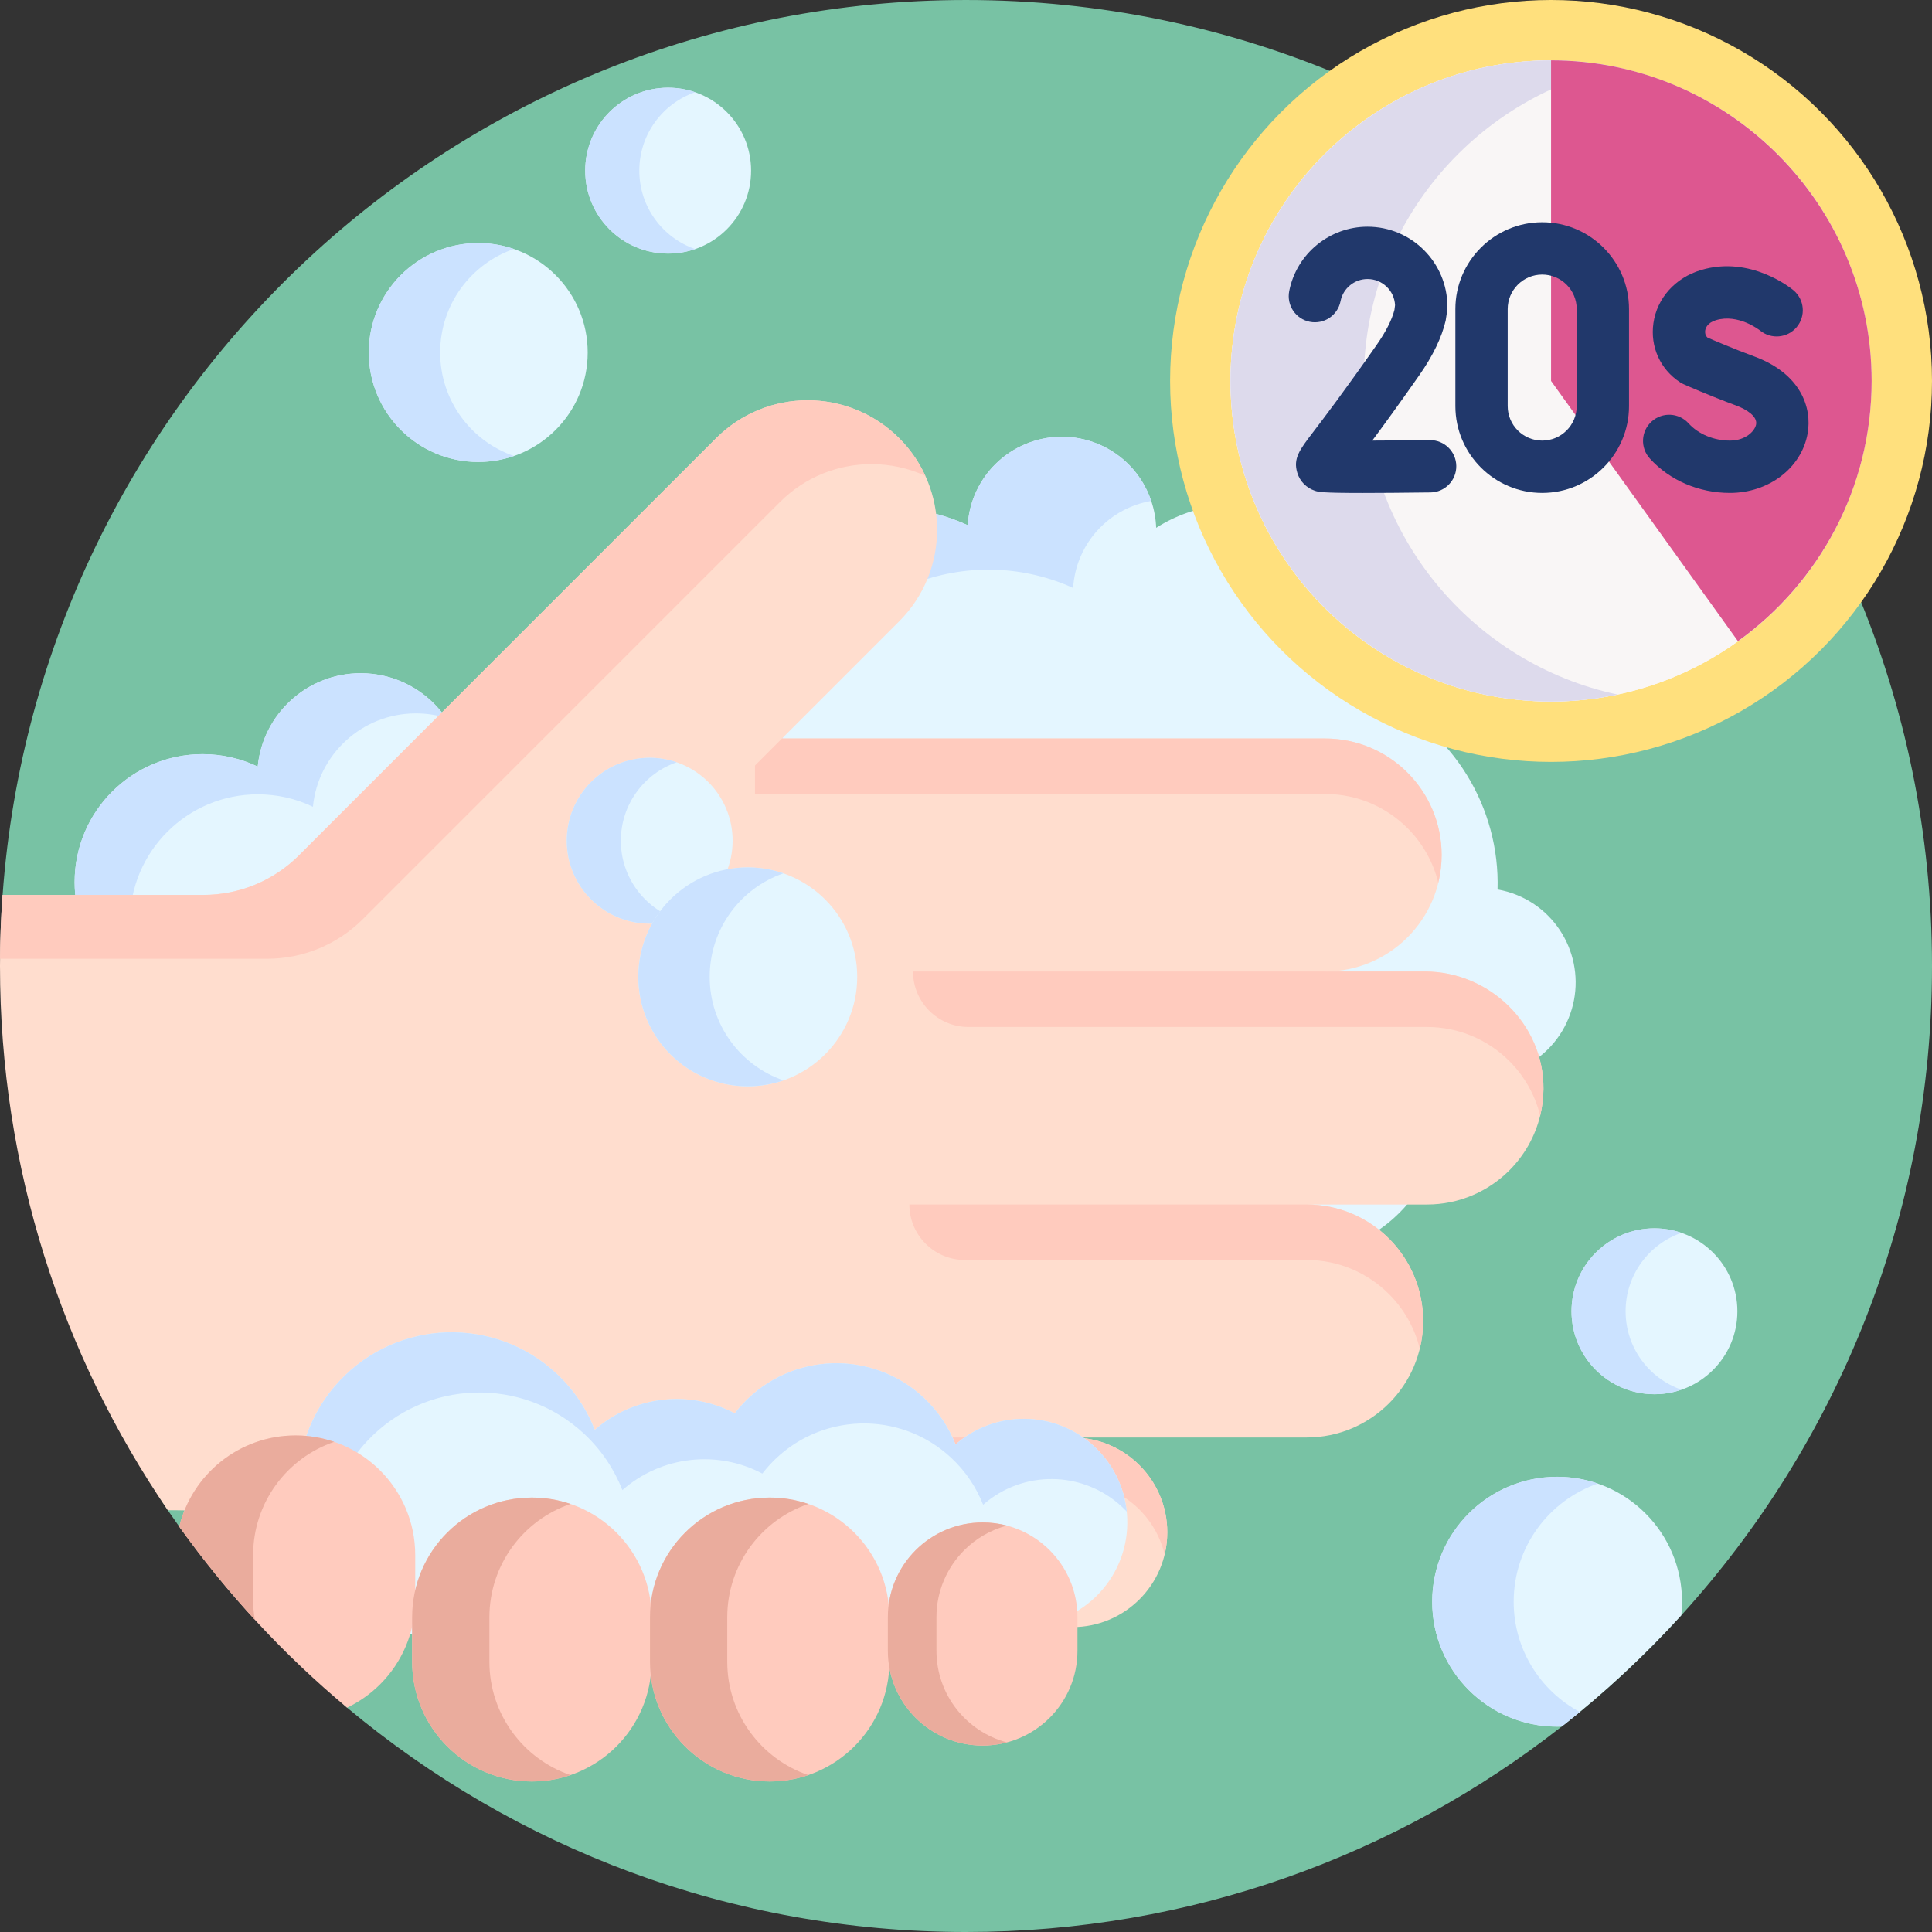 <svg id="Capa_1" enable-background="new 0 0 512 512" height="512" viewBox="0 0 512 512" width="512" xmlns="http://www.w3.org/2000/svg"><rect x="0" y="0" width="512" height="512" fill="#333333" stroke="none"/><g><path d="m512 256c0 66.24-25.16 126.6-66.43 172.06-8.34 9.17-17.34 17.74-26.91 25.63-1.58 1.3-3.18 2.59-4.79 3.85-.01.01-.01.01-.02.02-43.49 34.1-98.3 54.44-157.85 54.44-62.41 0-119.6-22.34-164.02-59.45-8.66-7.23-9.036-28.241-16.666-36.541-7.16-7.79-21.634-2.789-27.804-11.429-1.02-1.43-2.03-2.88-3.03-4.34-28.06-41.08.905-90.74.905-144.24 0-.64-.01.64 0 0 .04-5.68-45.105-13.24-44.695-18.83 9.63-132.59 120.26-237.17 255.31-237.17 141.38 0 256 114.62 256 256z" fill="#78c2a4"/><g><path d="m95.599 178.408c-14.244 0-25.95 10.856-27.302 24.745-4.422-2.112-9.371-3.296-14.598-3.296-18.733 0-33.919 15.186-33.919 33.919s15.186 33.919 33.919 33.919 33.919-15.186 33.919-33.919c0-.568-.015-1.133-.043-1.694 2.538.775 5.232 1.195 8.024 1.195 15.152 0 27.435-12.283 27.435-27.435 0-15.151-12.283-27.434-27.435-27.434z" fill="#e4f6ff"/><path d="m118.137 190.214c-2.51-.76-5.16-1.16-7.91-1.16-14.24 0-25.95 10.86-27.3 24.75-4.42-2.12-9.37-3.3-14.6-3.3-18.73 0-33.92 15.19-33.92 33.92 0 7.99 2.77 15.34 7.4 21.14-12.87-4.82-22.03-17.23-22.03-31.78 0-18.74 15.18-33.92 33.92-33.92 5.22 0 10.17 1.18 14.6 3.29 1.35-13.88 13.05-24.74 27.3-24.74 9.34 0 17.59 4.67 22.54 11.8z" fill="#cbe2ff"/><path d="m258.599 353.572c13.162 5.425 15.248 24.011 27.639 19.471 2.081 6.988 19.147-5.671 26.413-2.676 12.775 5.265 27.399-.822 32.664-13.597 3.38-8.201 2.063-17.15-2.679-23.91 15.561.221 30.405-8.918 36.696-24.181 3.597-8.727 3.802-18.007 1.224-26.375.789.429 1.604.827 2.453 1.177 12.775 5.265 27.399-.822 32.664-13.597s-.822-27.399-13.597-32.664c-1.712-.706-3.458-1.192-5.21-1.501.644-21.553-11.598-42.249-32.31-51.508 5.941-19.041-3.542-39.801-22.335-47.547-12.204-5.03-25.488-3.393-35.826 3.214-.345-9.497-6.091-18.382-15.451-22.24-12.775-5.265-27.399.822-32.664 13.597-1.074 2.605-1.652 5.286-1.821 7.95-.542-.244-1.08-.494-1.633-.722-27.904-11.501-59.849 1.796-71.351 29.7-11.502 27.905-12.993 50.79 14.912 62.291.144.059-.144-.058 0 0-10.179 5.815-30.541-5.175-35.354 6.502-11.502 27.905 28.98 89.17 56.884 100.672 6.852 2.824 13.947 4.145 20.924 4.13 4.94 4.928 10.906 8.99 17.758 11.814z" fill="#e4f6ff"/><path d="m198.389 230.456s-.01 0-.01.01c-.04-.02-.06-.03.01-.01z" fill="#cbe2ff"/><path d="m305.079 132.746c-8.18 1.42-15.47 6.88-18.87 15.12-1.07 2.61-1.65 5.29-1.82 7.95-.54-.24-1.08-.49-1.63-.72-27.91-11.5-59.85 1.8-71.35 29.7-11.49 27.89-13 50.77 14.87 62.27l.01.01c.01 0 .01.01.03.01-10.18 5.82-30.54-5.17-35.35 6.5-8.98 21.77 13.67 63.82 37.32 86.73-2.81-.65-5.61-1.54-8.37-2.68-27.91-11.5-68.39-72.77-56.89-100.67 4.81-11.68 25.17-.7 35.35-6.5.04.01.09.02.01-.01-27.91-11.5-26.42-34.38-14.92-62.29 11.51-27.9 43.45-41.2 71.35-29.7.56.23 1.1.48 1.64.72.17-2.66.74-5.34 1.82-7.95 5.26-12.77 19.89-18.86 32.66-13.59 6.95 2.87 11.91 8.5 14.14 15.1z" fill="#cbe2ff"/><g><g><path d="m409.03 288.6c-.02 2.44-.32 4.81-.87 7.08-1.36 5.57-4.24 10.55-8.16 14.48-5.59 5.59-13.31 9.05-21.84 9.05h-31.89c17.05 0 30.87 13.81 30.87 30.87 0 8.52-3.46 16.25-9.04 21.83-5.59 5.58-13.3 9.04-21.83 9.04h-62.07c6.94 0 13.23 2.81 17.77 7.36 4.56 4.54 7.37 10.84 7.37 17.77 0 13.87-11.25 25.12-25.14 25.12h-132.58c-22.93 0-45.37-6.64-64.62-19.13h-.01c-11.91-7.72-25.79-11.83-39.99-11.83h-2.52c-28.06-41.08-44.48-90.74-44.48-144.24 0-6.33.23-12.61.69-18.83h53.24c9.49 0 18.6-3.77 25.31-10.49l110.54-110.55c6.7-6.69 15.48-10.05 24.26-10.05s17.56 3.36 24.26 10.05c13.39 13.41 13.39 35.12 0 48.52l-31.06 31.06h143.93c8.52 0 16.24 3.46 21.83 9.04 5.59 5.59 9.05 13.31 9.05 21.84 0 17.05-13.83 30.87-30.88 30.87h26.44c17.13 0 31.57 14.01 31.42 31.14z" fill="#ffddce"/></g><g><path d="m211.379 380.95h72.831c13.882 0 25.13 11.248 25.13 25.122 0 2.026-.246 3.994-.699 5.881-2.648-11.036-12.576-19.242-24.431-19.242h-61.07c-6.495 0-11.761-5.266-11.761-11.761z" fill="#ffcbbe"/></g><g fill="#ffcbbe"><path d="m381.155 233.934c-1.36-5.57-4.226-10.552-8.158-14.477-5.585-5.585-13.302-9.046-21.831-9.046h-151.085v-7.547l7.153-7.153h143.933c8.528 0 16.246 3.461 21.831 9.046 5.593 5.585 9.046 13.31 9.046 21.831 0 2.533-.309 4.99-.889 7.346z"/><path d="m409.035 288.6c-.024 2.437-.327 4.809-.879 7.078-1.358-5.568-4.226-10.554-8.157-14.476-5.584-5.584-13.302-9.044-21.834-9.044h-121.507c-8.117 0-14.7-6.583-14.7-14.7h135.655c17.129 0 31.565 14.013 31.422 31.142z"/><path d="m240.992 319.203h105.277c8.528 0 16.246 3.461 21.831 9.046 5.593 5.585 9.046 13.31 9.046 21.831 0 2.534-.309 4.99-.888 7.346-1.36-5.57-4.226-10.552-8.158-14.477-5.585-5.585-13.302-9.046-21.831-9.046h-90.576c-8.119 0-14.701-6.581-14.701-14.7z"/></g><g><path d="m245.22 126.1c-4.52-2.07-9.39-3.1-14.27-3.1-8.79 0-17.56 3.35-24.26 10.05l-110.54 110.54c-6.72 6.72-15.82 10.49-25.32 10.49h-70.82c.04-5.68.27-11.32.68-16.91h53.23c9.5 0 18.6-3.77 25.32-10.49l110.54-110.54c6.7-6.7 15.47-10.05 24.26-10.05 8.78 0 17.56 3.35 24.25 10.05 2.97 2.97 5.28 6.35 6.93 9.96z" fill="#ffcbbe"/></g></g><path d="m290.066 383.405c-10.399-9.734-26.364-9.809-36.842-.593-1.785-4.564-4.589-8.811-8.405-12.383-13.676-12.802-35.141-12.094-47.943 1.582-.769.822-1.486 1.673-2.158 2.547-11.888-6.281-26.727-4.745-37.095 4.374-2.143-5.479-5.51-10.579-10.091-14.867-16.42-15.371-42.191-14.52-57.562 1.9s-14.52 42.191 1.9 57.562 42.191 14.52 57.562-1.9c.466-.498.916-1.005 1.352-1.52 1.589 2.762 3.605 5.34 6.052 7.631 13.281 12.432 34.125 11.744 46.557-1.537.482-.515.938-1.045 1.38-1.582 13.339 7.659 30.66 5.469 41.627-6.246.388-.415.763-.837 1.126-1.266 1.323 2.301 3.003 4.448 5.041 6.356 11.062 10.355 28.423 9.782 38.777-1.28s9.783-28.423-1.278-38.778z" fill="#e4f6ff"/><path d="m298.6 400.574c-.39-.41-.8-.82-1.22-1.21-10.4-9.73-26.36-9.81-36.84-.59-1.79-4.57-4.59-8.81-8.41-12.39-13.67-12.8-35.14-12.09-47.94 1.59-.77.82-1.49 1.67-2.16 2.54-11.89-6.28-26.72-4.74-37.09 4.38-2.15-5.48-5.51-10.58-10.09-14.87-16.42-15.37-42.19-14.52-57.57 1.9-9.48 10.13-12.79 23.81-10.07 36.42-11.76-15.51-10.99-37.69 2.76-52.38 15.37-16.42 41.14-17.27 57.56-1.9 4.58 4.29 7.95 9.39 10.09 14.87 10.37-9.12 25.21-10.66 37.1-4.38.67-.87 1.39-1.72 2.15-2.54 12.81-13.68 34.27-14.39 47.95-1.59 3.81 3.58 6.62 7.82 8.4 12.39 10.48-9.22 26.45-9.15 36.84.59 5.02 4.7 7.88 10.83 8.54 17.17z" fill="#cbe2ff"/><g fill="#ffcbbe"><path d="m140.944 396.871c-17.52 0-31.723 14.203-31.723 31.723v11.786c0 17.52 14.203 31.723 31.723 31.723 17.52 0 31.723-14.203 31.723-31.723v-11.786c0-17.521-14.203-31.723-31.723-31.723z"/><path d="m203.978 396.871c-17.52 0-31.723 14.203-31.723 31.723v11.786c0 17.52 14.203 31.723 31.723 31.723 17.52 0 31.723-14.203 31.723-31.723v-11.786c0-17.521-14.203-31.723-31.723-31.723z"/><path d="m110.04 412.13v11.79c0 8.76-3.55 16.69-9.29 22.43-2.53 2.53-5.5 4.64-8.77 6.2-16.78-14.01-31.74-30.14-44.47-47.97 3.38-13.88 15.89-24.17 30.81-24.17 17.52 0 31.72 14.2 31.72 31.72z"/></g><path d="m67.08 412.13v11.79c0 1.81.15 3.58.44 5.31-7.16-7.79-13.84-16.01-20.01-24.65 3.39-13.87 15.9-24.17 30.82-24.17 3.58 0 7.02.6 10.23 1.7-12.49 4.25-21.48 16.09-21.48 30.02z" fill="#eaac9d"/><path d="m151.186 470.419c-3.21 1.095-6.65 1.687-10.238 1.687-17.522 0-31.727-14.205-31.727-31.727v-11.786c0-17.514 14.205-31.719 31.727-31.719 3.588 0 7.029.593 10.238 1.695-12.493 4.247-21.489 16.09-21.489 30.024v11.786c.001 13.942 8.996 25.785 21.489 30.04z" fill="#eaac9d"/><path d="m214.22 470.419c-3.21 1.095-6.65 1.687-10.238 1.687-17.522 0-31.727-14.205-31.727-31.727v-11.786c0-17.514 14.205-31.719 31.727-31.719 3.588 0 7.029.593 10.238 1.695-12.493 4.247-21.489 16.09-21.489 30.024v11.786c.001 13.942 8.996 25.785 21.489 30.04z" fill="#eaac9d"/><path d="m285.54 437.462v-8.868c0-13.876-11.249-25.126-25.126-25.126-13.876 0-25.126 11.249-25.126 25.126v8.868c0 13.876 11.249 25.126 25.126 25.126 13.877-.001 25.126-11.25 25.126-25.126z" fill="#ffcbbe"/><path d="m266.852 461.757c-2.058.543-4.214.831-6.436.831-13.876 0-25.127-11.251-25.127-25.127v-8.872c0-6.938 2.815-13.218 7.358-17.769 4.551-4.543 10.831-7.358 17.769-7.358 2.222 0 4.378.288 6.436.831-4.354 1.152-8.238 3.44-11.325 6.526-4.543 4.551-7.358 10.831-7.358 17.769v8.872c0 11.655 7.926 21.449 18.683 24.297z" fill="#eaac9d"/></g><g><circle cx="411.044" cy="100.956" fill="#ffe07d" r="100.956"/><circle cx="411.044" cy="100.956" fill="#f9f6f6" r="84.96"/><path d="m462.466 100.956c0 28.372 19.554 53.546-1.887 68.971-13.955 10.064-31.07 15.988-49.535 15.988-46.846 0-84.959-38.113-84.959-84.959s38.113-84.959 84.959-84.959c30.773 30.774 51.422 38.113 51.422 84.959z" fill="#f9f6f6"/><path d="m428.711 184.068c-5.701 1.211-11.609 1.851-17.664 1.851-46.846 0-84.963-38.117-84.963-84.963s38.117-84.963 84.963-84.963c6.056 0 11.963.64 17.664 1.851-38.391 8.147-67.287 42.321-67.287 83.112s28.896 74.965 67.287 83.112z" fill="#dddaec"/><path d="m496.003 100.956c0 28.372-13.983 53.546-35.423 68.971l-49.535-68.971v-84.959c46.845 0 84.958 38.113 84.958 84.959z" fill="#dd5790"/><g fill="#21386b"><path d="m464.865 94.453c-5.475-2.019-10.586-4.214-12.36-4.989-.666-.612-.675-1.405-.611-1.855.086-.597.536-2.06 2.865-2.761 5.884-1.772 11.455 2.57 11.655 2.73 2.93 2.423 7.272 2.033 9.723-.882 2.463-2.93 2.085-7.303-.846-9.766-.457-.383-11.317-9.337-24.53-5.355-6.815 2.053-11.639 7.442-12.589 14.065-.896 6.242 1.811 12.247 7.065 15.671.306.199.627.375.961.523.269.12 6.667 2.968 13.869 5.625 2.819 1.04 5.698 2.9 5.322 5.004-.31 1.736-2.728 4.303-6.936 4.303-4.272 0-8.373-1.71-10.969-4.573-2.569-2.837-6.953-3.051-9.79-.481-2.836 2.571-3.051 6.954-.48 9.79 5.256 5.8 12.998 9.127 21.24 9.127 10.299 0 18.955-6.615 20.583-15.728 1.232-6.904-1.844-15.901-14.172-20.448z"/><path d="m379.001 116.638c-.03 0-.06 0-.089 0-5.141.065-10.578.109-15.245.123 3.025-4.065 7.102-9.66 12.469-17.328 3.6-5.143 5.949-10.015 6.985-14.479.179-.978.424-2.724.454-3.716 0-11.666-9.491-21.158-21.158-21.158-10.088 0-18.819 7.177-20.76 17.065-.737 3.756 1.709 7.399 5.466 8.137 3.757.741 7.399-1.71 8.136-5.466.668-3.403 3.679-5.873 7.158-5.873 3.899 0 7.093 3.074 7.286 6.925l-.162 1.26c-.68 2.664-2.281 5.809-4.763 9.356-8.799 12.571-14.048 19.445-16.869 23.139-3.509 4.594-5.27 6.9-4.1 10.703.691 2.249 2.393 3.973 4.666 4.731.921.308 1.751.585 12.622.585 4.255 0 10.05-.042 17.99-.142 3.828-.048 6.892-3.19 6.843-7.018-.048-3.798-3.142-6.844-6.929-6.844z"/><path d="m408.698 58.9c-12.687 0-23.009 10.322-23.009 23.009v25.712c0 12.687 10.322 23.009 23.009 23.009s23.009-10.322 23.009-23.009v-25.712c0-12.687-10.322-23.009-23.009-23.009zm9.146 48.721c0 5.043-4.103 9.146-9.146 9.146s-9.146-4.103-9.146-9.146v-25.712c0-5.043 4.103-9.146 9.146-9.146s9.146 4.103 9.146 9.146z"/></g></g><g><circle cx="172.175" cy="222.802" fill="#e4f6ff" r="21.979"/><path d="m179.336 243.581c-2.24.771-4.653 1.194-7.167 1.194-12.144 0-21.973-9.842-21.973-21.973 0-12.144 9.829-21.986 21.973-21.986 2.513 0 4.927.423 7.167 1.194-8.622 2.974-14.806 11.161-14.806 20.791 0 9.619 6.183 17.806 14.806 20.78z" fill="#cbe2ff"/></g><g><circle cx="177.068" cy="45.226" fill="#e4f6ff" r="21.979"/><path d="m184.229 66.004c-2.24.771-4.653 1.194-7.167 1.194-12.144 0-21.973-9.842-21.973-21.973 0-12.144 9.829-21.986 21.973-21.986 2.513 0 4.927.423 7.167 1.194-8.622 2.974-14.806 11.161-14.806 20.791 0 9.619 6.184 17.807 14.806 20.78z" fill="#cbe2ff"/></g><g><circle cx="438.446" cy="347.505" fill="#e4f6ff" r="21.979"/><path d="m445.607 368.284c-2.24.771-4.653 1.194-7.167 1.194-12.144 0-21.973-9.842-21.973-21.973 0-12.144 9.829-21.986 21.973-21.986 2.513 0 4.927.423 7.167 1.194-8.622 2.974-14.806 11.161-14.806 20.791 0 9.619 6.183 17.806 14.806 20.78z" fill="#cbe2ff"/></g><g><path d="m445.76 424.48c0 1.21-.06 2.41-.19 3.58-9.73 10.69-20.34 20.57-31.72 29.5-.39.01-.79.02-1.19.02-18.28 0-33.11-14.82-33.11-33.1 0-18.29 14.83-33.11 33.11-33.11s33.1 14.82 33.1 33.11z" fill="#e4f6ff"/><path d="m418.66 453.69c-1.58 1.3-3.18 2.59-4.79 3.85-.4.02-.81.03-1.22.03-18.29 0-33.1-14.82-33.1-33.09 0-18.29 14.81-33.12 33.1-33.12 3.79 0 7.42.64 10.8 1.8-12.99 4.48-22.31 16.81-22.31 31.32 0 12.63 7.09 23.63 17.52 29.21z" fill="#cbe2ff"/></g><g><circle cx="198.165" cy="258.885" fill="#e4f6ff" r="29.007"/><path d="m207.616 286.308c-2.956 1.018-6.141 1.576-9.459 1.576-16.027 0-28.999-12.989-28.999-29 0-16.027 12.972-29.016 28.999-29.016 3.317 0 6.503.558 9.459 1.576-11.38 3.925-19.541 14.73-19.541 27.44 0 12.694 8.161 23.499 19.541 27.424z" fill="#cbe2ff"/></g><g><circle cx="126.738" cy="93.422" fill="#e4f6ff" r="29.007"/><path d="m136.189 120.845c-2.956 1.018-6.141 1.576-9.459 1.576-16.027 0-28.999-12.989-28.999-29 0-16.027 12.972-29.016 28.999-29.016 3.317 0 6.503.558 9.459 1.576-11.38 3.925-19.541 14.73-19.541 27.44 0 12.694 8.161 23.499 19.541 27.424z" fill="#cbe2ff"/></g></g></svg>